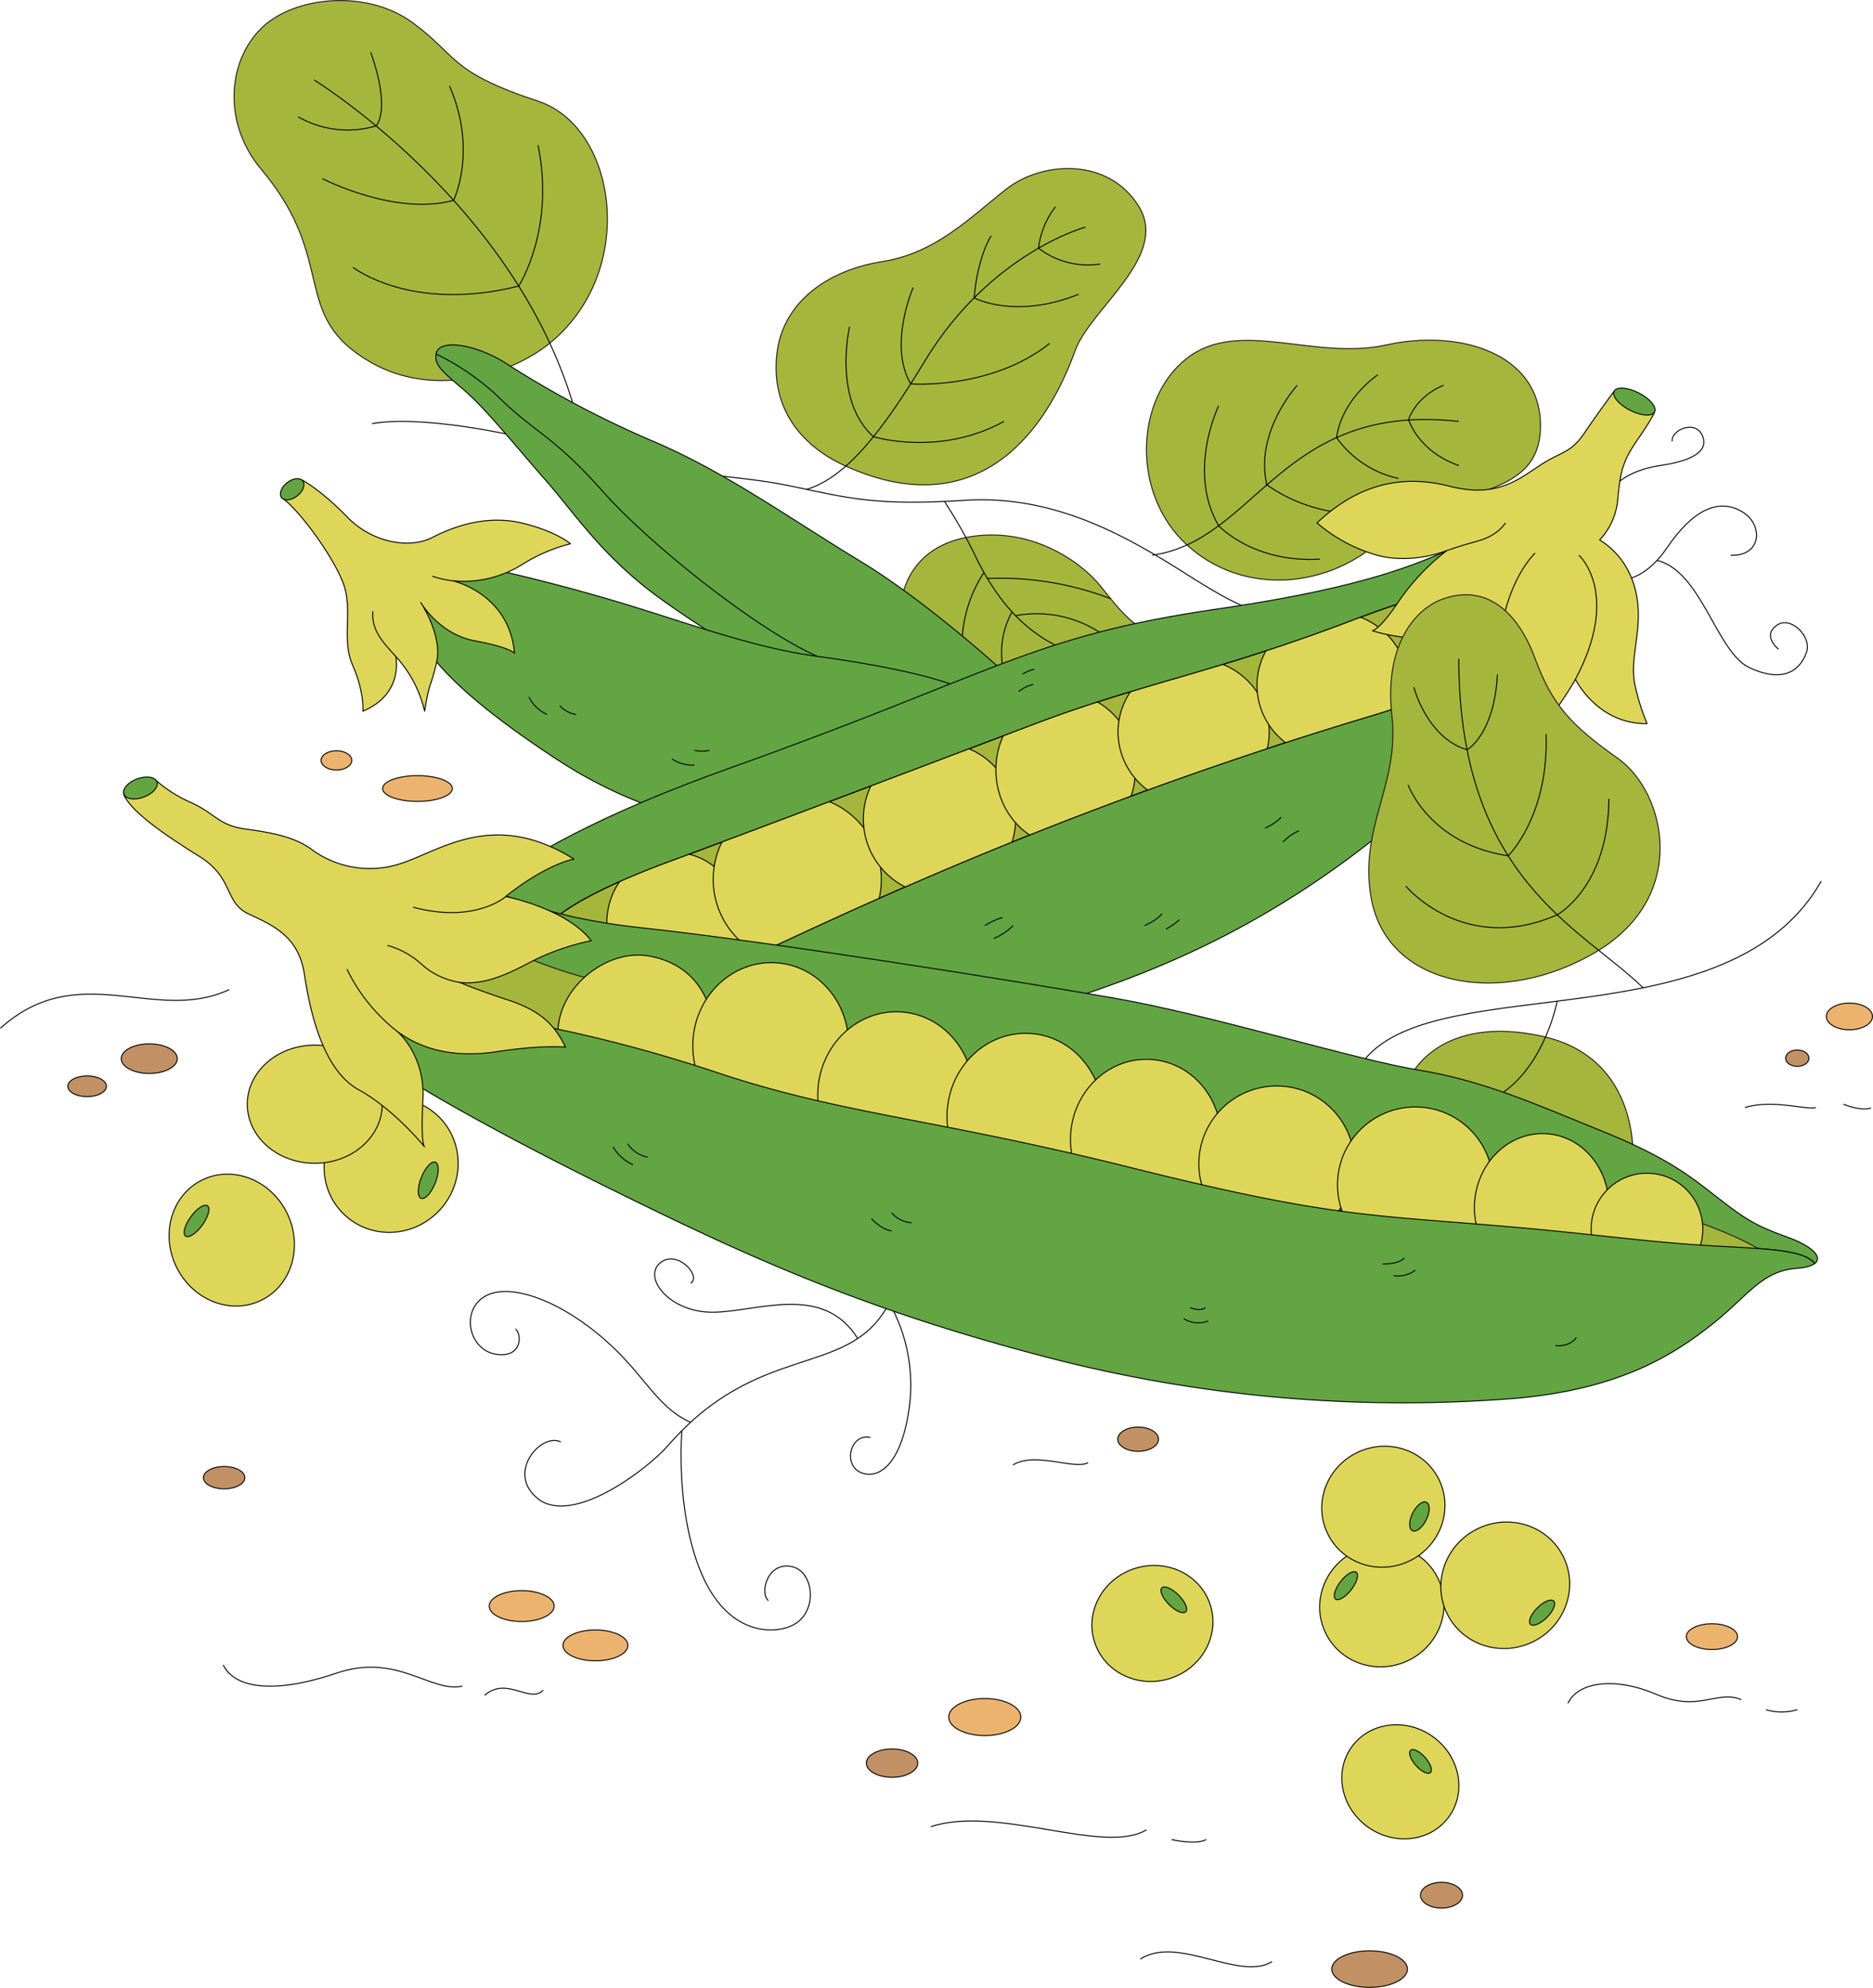 <svg xmlns="http://www.w3.org/2000/svg" xmlns:xlink="http://www.w3.org/1999/xlink" width="479.083" height="508.369" viewBox="0 0 479.083 508.369">
  <defs>
    <clipPath id="clip-path">
      <path id="Intersection_1" data-name="Intersection 1" d="M0,93.926a9.6,9.6,0,0,1,2.526-6.443S6.1,81.235,33.463,71.122s67.229-25.285,94-35.4,46.4-13.193,80.911-26.378S249.46.787,249.46.787a10.807,10.807,0,0,1,.941,4.641c.012,6.531-4.82,18.7-36.673,28.212A1059.3,1059.3,0,0,0,95.039,77.07c-35.4,15.219-56.13,26.958-71.665,30.641a21.7,21.7,0,0,1-5.007.589C8.247,108.3.02,101.1,0,93.926Z" fill="none"/>
    </clipPath>
  </defs>
  <g id="Group_2812" data-name="Group 2812" transform="translate(-94.287 -200.194)">
    <g id="Group_2817" data-name="Group 2817" transform="translate(154.153 200.328)">
      <g id="Group_2812-2" data-name="Group 2812">
        <path id="Path_9453" data-name="Path 9453" d="M141.951,207.406c8.308-8.156,26.842-10.066,38.612-1.453s9.164,12.505,32.19,20.133c20.271,6.714,25.56,43.626,2.833,61.97-9.809,7.918-29.507,14.119-45.768,4.74-20.8-12-8.147-25.8-27.867-49.236C132.047,231.789,133.2,216,141.951,207.406Z" transform="translate(-134.948 -200.328)" fill="#a5b63d" stroke="#231815" stroke-miterlimit="10" stroke-width="0.25"/>
        <path id="Path_9454" data-name="Path 9454" d="M148.855,214.12S208.132,250.6,218.1,309.958" transform="translate(-128.365 -193.801)" fill="none" stroke="#000" stroke-miterlimit="10" stroke-width="0.25"/>
        <path id="Path_9455" data-name="Path 9455" d="M146.1,225.825A25.391,25.391,0,0,0,166,228.134s3.923-3.808-1.379-18.82" transform="translate(-129.668 -196.075)" fill="none" stroke="#000" stroke-miterlimit="10" stroke-width="0.25"/>
        <path id="Path_9456" data-name="Path 9456" d="M150.292,238.869s18.625,9.644,33.548,5.534c0,0,6.208-12.636-1.045-29.246" transform="translate(-127.685 -193.31)" fill="none" stroke="#000" stroke-miterlimit="10" stroke-width="0.25"/>
        <path id="Path_9457" data-name="Path 9457" d="M155.609,256.687s14.807,11.686,42.368,4.787c0,0,9.394-14.46,4.939-36.047" transform="translate(-125.168 -188.449)" fill="none" stroke="#000" stroke-miterlimit="10" stroke-width="0.25"/>
      </g>
      <path id="Path_9458" data-name="Path 9458" d="M158.928,273.951c.666,0,12.221-3.178,47.072,5.534s44.829,7.253,59.922,10.416,21.906,5.112,44.787,3.652,41.624,9.469,56.228,18.73,19.52,11.175,27.042,9.853" transform="translate(-123.598 -165.75)" fill="none" stroke="#000" stroke-miterlimit="10" stroke-width="0.25"/>
      <g id="Group_2813" data-name="Group 2813" transform="translate(138.645 42.961)">
        <path id="Path_9459" data-name="Path 9459" d="M246.879,305.6c-11-4.953-19.216-14.393-17.629-28.681,1.487-13.381,13.21-21.47,26.913-23.617s22.456-11.228,31.7-18.493,26.253-8.255,34.014,4.458-12.508,26.15-16.346,36.821C297.276,299.038,279.162,320.131,246.879,305.6Z" transform="translate(-229.053 -229.488)" fill="#a5b63d" stroke="#231815" stroke-miterlimit="10" stroke-width="0.25"/>
        <path id="Path_9460" data-name="Path 9460" d="M305.671,239.657s-24.312,6.533-41.136,34.321c-10.584,17.482-19.751,29.534-30.163,32.766" transform="translate(-226.535 -224.675)" fill="none" stroke="#000" stroke-miterlimit="10" stroke-width="0.25"/>
        <path id="Path_9461" data-name="Path 9461" d="M278.933,236.143a21.5,21.5,0,0,0-4.321,10.569,20.8,20.8,0,0,0,15.764,4.056" transform="translate(-207.489 -226.339)" fill="none" stroke="#000" stroke-miterlimit="10" stroke-width="0.25"/>
        <path id="Path_9462" data-name="Path 9462" d="M267.79,241.174s-3.455,5.137-4.352,15.854c0,0,10.373,5.641,26.721-.9" transform="translate(-212.778 -223.957)" fill="none" stroke="#000" stroke-miterlimit="10" stroke-width="0.25"/>
        <path id="Path_9463" data-name="Path 9463" d="M253.823,250.158s-6.416,14.658-.628,24.622c0,0,20.415,1.619,35.558-10.34" transform="translate(-218.771 -219.705)" fill="none" stroke="#000" stroke-miterlimit="10" stroke-width="0.25"/>
        <path id="Path_9464" data-name="Path 9464" d="M242.1,256.942s-4.373,18.786,6.116,28.142c0,0,16.941,5.182,33.375-3.916" transform="translate(-223.306 -216.494)" fill="none" stroke="#000" stroke-miterlimit="10" stroke-width="0.25"/>
      </g>
      <g id="Group_2814" data-name="Group 2814" transform="translate(233.373 86.857)">
        <path id="Path_9465" data-name="Path 9465" d="M394.139,281.134c-.04-18.617-20.893-24.74-39.384-20.632s-37.765-6.926-51.048,3.411-14.325,34.618,0,47.741,36.5,11.4,50.527-2.1S394.183,301.732,394.139,281.134Z" transform="translate(-293.349 -259.283)" fill="#a5b63d" stroke="#231815" stroke-miterlimit="10" stroke-width="0.25"/>
        <path id="Path_9466" data-name="Path 9466" d="M372.764,273.544c-45.432-5.065-51.613,30.391-78.4,34.223" transform="translate(-292.867 -252.766)" fill="none" stroke="#000" stroke-miterlimit="10" stroke-width="0.25"/>
        <path id="Path_9467" data-name="Path 9467" d="M347.836,267.115s-6.5,2.222-8.974,8.744c0,0,2.272,8.068,12.843,11.782" transform="translate(-271.808 -255.575)" fill="none" stroke="#000" stroke-miterlimit="10" stroke-width="0.25"/>
        <path id="Path_9468" data-name="Path 9468" d="M336.943,265.294s-9.111,5.93-10.59,16.065A26.446,26.446,0,0,0,342.2,291.8" transform="translate(-277.729 -256.437)" fill="none" stroke="#000" stroke-miterlimit="10" stroke-width="0.25"/>
        <path id="Path_9469" data-name="Path 9469" d="M322.225,267.115s-11,11.929-7.769,25.459a40.242,40.242,0,0,0,26.232,7.238" transform="translate(-283.64 -255.575)" fill="none" stroke="#000" stroke-miterlimit="10" stroke-width="0.25"/>
        <path id="Path_9470" data-name="Path 9470" d="M307.052,270.685s-8.164,16.684,0,30.664c0,0,8.871,9.565,25.89,8.533" transform="translate(-288.581 -253.886)" fill="none" stroke="#000" stroke-miterlimit="10" stroke-width="0.25"/>
      </g>
      <g id="Group_2815" data-name="Group 2815" transform="translate(170.65 128.097)">
        <path id="Path_9471" data-name="Path 9471" d="M250.776,310.466s.773-13.71,16.706-16.754,28.913,5.908,34.105,12.264,8.592,11.636,18.886,14.948l-47.172,9.22Z" transform="translate(-250.776 -284.517)" fill="#a5b63d" stroke="#231815" stroke-miterlimit="10" stroke-width="0.25"/>
        <path id="Path_9472" data-name="Path 9472" d="M258.288,287.274a130.67,130.67,0,0,1,8.324,14.833c5.728,11.459,14.712,22.733,30.854,25.376" transform="translate(-247.221 -287.274)" fill="none" stroke="#000" stroke-miterlimit="10" stroke-width="0.25"/>
        <path id="Path_9473" data-name="Path 9473" d="M265.745,300.672a79.147,79.147,0,0,1,31.514,5.174" transform="translate(-243.691 -280.973)" fill="none" stroke="#000" stroke-miterlimit="10" stroke-width="0.25"/>
        <path id="Path_9474" data-name="Path 9474" d="M266.922,299.614a34.1,34.1,0,0,0-5.531,16.249" transform="translate(-245.752 -281.434)" fill="none" stroke="#000" stroke-miterlimit="10" stroke-width="0.25"/>
        <path id="Path_9475" data-name="Path 9475" d="M270.867,306.448a21.629,21.629,0,0,0-2.123,15.3" transform="translate(-242.52 -278.199)" fill="none" stroke="#000" stroke-miterlimit="10" stroke-width="0.25"/>
        <path id="Path_9476" data-name="Path 9476" d="M270.634,307.262a29.752,29.752,0,0,1,21.413,4.208" transform="translate(-241.377 -278.048)" fill="none" stroke="#000" stroke-miterlimit="10" stroke-width="0.25"/>
      </g>
      <g id="Group_2816" data-name="Group 2816" transform="translate(350.556 109.134)">
        <path id="Path_9477" data-name="Path 9477" d="M390.188,278c-.39-2.863,5.853-5.594,7.676-1.562s-2.429,6.531-10.777,7.754-13.419,5.385-14.2,9.808" transform="translate(-372.887 -274.403)" fill="none" stroke="#000" stroke-miterlimit="10" stroke-width="0.25"/>
        <path id="Path_9478" data-name="Path 9478" d="M374.653,307s6.764,1.459,13.4-8.3,13.139-12.6,18.992-9.291,5.2,11.61-2.732,11.231" transform="translate(-372.051 -267.923)" fill="none" stroke="#000" stroke-miterlimit="10" stroke-width="0.25"/>
        <path id="Path_9479" data-name="Path 9479" d="M413.077,320.241s-4.455-3.552-.258-6.264c3.462-2.236,8.832,3.036,7.4,7.069s-5.333,8.195-14.569,3.9c-8.469-3.937-12.224-24.678-23.658-27.433" transform="translate(-368.577 -263.464)" fill="none" stroke="#000" stroke-miterlimit="10" stroke-width="0.25"/>
      </g>
    </g>
    <g id="Group_2818" data-name="Group 2818" transform="translate(205.758 288.405)">
      <path id="Path_9480" data-name="Path 9480" d="M170.048,262.424c.729-4.137,10.456-2.341,17.79,2.341A254.149,254.149,0,0,0,225.916,284.9c18.259,7.8,34.957,19.82,52.747,30.589s38.7,30.119,38.7,30.119-39.484,10.553-39.962,10.739-39-22.911-52.268-33.055-19.975-20.536-27.154-28.682S182.7,276.315,177,271.476,169.579,265.078,170.048,262.424Z" transform="translate(-169.974 -260.11)" fill="#62a542" stroke="#000" stroke-linejoin="round" stroke-width="0.25"/>
      <path id="Path_9481" data-name="Path 9481" d="M170.024,261.681a63.857,63.857,0,0,1,16.855,11.862c8.583,8.271,13.42,9.363,25.749,23.252s40.03,35.766,54.972,42.228" transform="translate(-169.951 -259.367)" fill="none" stroke="#000" stroke-miterlimit="10" stroke-width="0.25"/>
    </g>
    <g id="Group_2820" data-name="Group 2820" transform="translate(165.002 321.507)">
      <path id="Path_9482" data-name="Path 9482" d="M181.23,298.3s11.053,1.858,32.071,7.814,38.232,13.058,56.713,15.577,33.339,5.846,39.5,9.528l-79.543,29.774a114.578,114.578,0,0,1-25.911-12.5c-13.408-8.7-27.807-19.387-34.2-28.99l-4.941-19.932Z" transform="translate(-131.61 -275.138)" fill="#62a542" stroke="#000" stroke-linejoin="round" stroke-width="0.25"/>
      <path id="Path_9483" data-name="Path 9483" d="M186.135,321.209a9.809,9.809,0,0,0,4.653,4.5" transform="translate(-121.57 -264.294)" fill="none" stroke="#000" stroke-miterlimit="10" stroke-width="0.25"/>
      <path id="Path_9484" data-name="Path 9484" d="M191.489,322.735a7.4,7.4,0,0,0,4.18,2.248" transform="translate(-119.036 -263.572)" fill="none" stroke="#000" stroke-miterlimit="10" stroke-width="0.25"/>
      <path id="Path_9485" data-name="Path 9485" d="M210.977,331.971a9.4,9.4,0,0,0,5.759,1.578" transform="translate(-109.812 -259.201)" fill="none" stroke="#000" stroke-miterlimit="10" stroke-width="0.25"/>
      <path id="Path_9486" data-name="Path 9486" d="M214.886,330.472a8.14,8.14,0,0,0,3.864,0" transform="translate(-107.962 -259.91)" fill="none" stroke="#000" stroke-miterlimit="10" stroke-width="0.25"/>
      <g id="Group_2819" data-name="Group 2819" transform="translate(0 0)">
        <path id="Path_9487" data-name="Path 9487" d="M148.307,283.524s4.532,2.17,11.8,9.625c6.17,6.326,15.661,8.2,21.693,5.1s14.238-5.761,22.988-3.642,12.281,5.272,12.281,5.272a43.677,43.677,0,0,0-12.118,5.162,28.215,28.215,0,0,1-18.042,4.293s14.519,3.137,15.864,18.55c0,0-.978-1.467-10.154-3.181S178.8,314.92,178.8,314.92s5.637,8.44,4.043,15.291-1.84,4.772-3.063,12.479a31.153,31.153,0,0,0-7.387-14.007s2.2,9.576-8.4,14.007c0,0,.408-4.871-2.609-11.723s.245-14.275-2.53-21.289-11.3-18.648-15.641-21.6Z" transform="translate(-141.886 -282.131)" fill="#ddd658" stroke="#000" stroke-linejoin="round" stroke-width="0.25"/>
        <path id="Path_9488" data-name="Path 9488" d="M159.073,306.344c-.52,4.944,2.892,8.25,5.834,11.539" transform="translate(-134.403 -271.33)" fill="none" stroke="#000" stroke-miterlimit="10" stroke-width="0.25"/>
        <path id="Path_9489" data-name="Path 9489" d="M169.382,300.263a25.444,25.444,0,0,0,5.142,1.151" transform="translate(-129.499 -274.208)" fill="none" stroke="#000" stroke-miterlimit="10" stroke-width="0.25"/>
        <ellipse id="Ellipse_1493" data-name="Ellipse 1493" cx="3.445" cy="2.129" rx="3.445" ry="2.129" transform="translate(0 4.278) rotate(-38.383)" fill="#62a542" stroke="#000" stroke-linejoin="round" stroke-width="0.25"/>
      </g>
    </g>
    <g id="Group_2825" data-name="Group 2825" transform="translate(208.847 298.038)">
      <path id="Path_9490" data-name="Path 9490" d="M172.071,396.782s4.788-18.108,72.48-42.254S321.3,320.9,368.728,314s60.794-15.091,76.747-25.008l10.348,33.2s-26.3,44.41-83.647,74.592-125.039,32.186-125.039,32.186S188.84,423.945,172.071,396.782Z" transform="translate(-172.071 -256.074)" fill="#62a542" stroke="#000" stroke-linejoin="round" stroke-width="0.25"/>
      <path id="Path_9491" data-name="Path 9491" d="M190.31,389.009s3.57-6.247,30.936-16.361,67.228-25.285,94-35.4,46.4-13.193,80.911-26.378,41.086-8.557,41.086-8.557,10.079,19.169-35.732,32.853A1059.016,1059.016,0,0,0,282.822,378.6c-35.4,15.219-56.13,26.958-71.666,30.64S181.981,398.528,190.31,389.009Z" transform="translate(-164.634 -250.141)" fill="#a5b63d" stroke="#231815" stroke-miterlimit="10" stroke-width="0.25"/>
      <g id="Group_2823" data-name="Group 2823" transform="translate(23.148 51.386)">
        <g id="Group_2822" data-name="Group 2822" transform="translate(0 0)" clip-path="url(#clip-path)">
          <g id="Group_2821" data-name="Group 2821" transform="translate(17.495 7.291)">
            <ellipse id="Ellipse_1494" data-name="Ellipse 1494" cx="17.158" cy="18.163" rx="17.158" ry="18.163" transform="translate(0 61.448)" fill="#ddd658" stroke="#000" stroke-linejoin="round" stroke-width="0.25"/>
            <circle id="Ellipse_1495" data-name="Ellipse 1495" cx="21.503" cy="21.503" r="21.503" transform="translate(27.226 46.859)" fill="#ddd658" stroke="#000" stroke-linejoin="round" stroke-width="0.25"/>
            <circle id="Ellipse_1496" data-name="Ellipse 1496" cx="19.472" cy="19.472" r="19.472" transform="translate(65.627 33.449)" fill="#ddd658" stroke="#000" stroke-linejoin="round" stroke-width="0.25"/>
            <ellipse id="Ellipse_1497" data-name="Ellipse 1497" cx="17.842" cy="19.472" rx="17.842" ry="19.472" transform="translate(99.528 20.874)" fill="#ddd658" stroke="#000" stroke-linejoin="round" stroke-width="0.25"/>
            <ellipse id="Ellipse_1498" data-name="Ellipse 1498" cx="19.334" cy="18.749" rx="19.334" ry="18.749" transform="translate(130.775 11.92)" fill="#ddd658" stroke="#000" stroke-linejoin="round" stroke-width="0.25"/>
            <ellipse id="Ellipse_1499" data-name="Ellipse 1499" cx="19.334" cy="18.749" rx="19.334" ry="18.749" transform="translate(166.319)" fill="#ddd658" stroke="#000" stroke-linejoin="round" stroke-width="0.25"/>
          </g>
        </g>
        <path id="Path_9494" data-name="Path 9494" d="M190.31,389.009s3.57-6.247,30.936-16.361,67.228-25.285,94-35.4,46.4-13.193,80.911-26.378,41.086-8.557,41.086-8.557,10.079,19.169-35.732,32.853A1059.016,1059.016,0,0,0,282.822,378.6c-35.4,15.219-56.13,26.958-71.666,30.64S181.981,398.528,190.31,389.009Z" transform="translate(-187.783 -301.526)" fill="none" stroke="#000" stroke-linejoin="round" stroke-width="0.25"/>
      </g>
      <path id="Path_9495" data-name="Path 9495" d="M265.316,361.572a18.222,18.222,0,0,1,4.5-2.083" transform="translate(-127.938 -222.707)" fill="none" stroke="#000" stroke-miterlimit="10" stroke-width="0.25"/>
      <path id="Path_9496" data-name="Path 9496" d="M266.843,364.212a16.22,16.22,0,0,0,4.981-3.309" transform="translate(-127.216 -222.038)" fill="none" stroke="#000" stroke-miterlimit="10" stroke-width="0.25"/>
      <path id="Path_9497" data-name="Path 9497" d="M293.029,361.882s3.456-1.513,4.415-3.048" transform="translate(-114.822 -223.017)" fill="none" stroke="#000" stroke-miterlimit="10" stroke-width="0.25"/>
      <path id="Path_9498" data-name="Path 9498" d="M296.743,362.279a16.346,16.346,0,0,0,3.455-2.41" transform="translate(-113.064 -222.527)" fill="none" stroke="#000" stroke-miterlimit="10" stroke-width="0.25"/>
      <path id="Path_9499" data-name="Path 9499" d="M313.941,344.875a12.6,12.6,0,0,0,4.127-2.783" transform="translate(-104.924 -230.941)" fill="none" stroke="#000" stroke-miterlimit="10" stroke-width="0.25"/>
      <path id="Path_9500" data-name="Path 9500" d="M317.068,347.316a11.979,11.979,0,0,1,4.127-2.879" transform="translate(-103.444 -229.831)" fill="none" stroke="#000" stroke-miterlimit="10" stroke-width="0.25"/>
      <path id="Path_9501" data-name="Path 9501" d="M271.189,320.846a9.407,9.407,0,0,1,3.683-1.806" transform="translate(-125.159 -241.852)" fill="none" stroke="#000" stroke-miterlimit="10" stroke-width="0.25"/>
      <path id="Path_9502" data-name="Path 9502" d="M271.853,317.653a10.254,10.254,0,0,1,2.961-1.242" transform="translate(-124.844 -243.096)" fill="none" stroke="#000" stroke-miterlimit="10" stroke-width="0.25"/>
      <g id="Group_2824" data-name="Group 2824" transform="translate(222.315 0)">
        <path id="Path_9503" data-name="Path 9503" d="M398.966,268.148s-4.074,5.47-7.648,10.737-5.927,4.608-11.57,8.371-11.194,8.183-22.951,5.173-23.107-.756-33.83,9.4a40.581,40.581,0,0,0,15.112,8.186c9.1,2.586,18.107-1.133,18.107-1.133A56.965,56.965,0,0,0,344,321.683c-4.986,7.526-6.867,7.713-6.867,7.713s17.83,6.061,33.392-2.727a42.438,42.438,0,0,0,.94,19.377c3.01,10.44,3.2,15.331,3.2,15.331s9.407-10.628,14.391-19.564c0,0,5.634,11.524,18.332,11.336a55.793,55.793,0,0,1-3.188-10.3c-.947-5.3.753-10.347.941-16.65s-1.694-14.861-9.877-20.034a17.107,17.107,0,0,0,4.608-10.253c.659-6.584.941-9.407,4.986-15.238s4.455-7.222,4.455-7.222Z" transform="translate(-322.967 -265.939)" fill="#ddd658" stroke="#000" stroke-linejoin="round" stroke-width="0.25"/>
        <path id="Path_9504" data-name="Path 9504" d="M368.735,296.614s10.81,9.741-.908,31.726" transform="translate(-301.735 -252.466)" fill="#ddd658" stroke="#000" stroke-linejoin="round" stroke-width="0.25"/>
        <path id="Path_9505" data-name="Path 9505" d="M345.514,298.065s3.392-1.218,7.931-2.44c5.161-1.389,7.036-4.613,7.036-4.613" transform="translate(-312.296 -255.117)" fill="#ddd658" stroke="#000" stroke-linejoin="round" stroke-width="0.25"/>
        <path id="Path_9506" data-name="Path 9506" d="M363.468,296.254s-5.619,5.076-8.218,17.112" transform="translate(-307.688 -252.636)" fill="#ddd658" stroke="#000" stroke-linejoin="round" stroke-width="0.25"/>
        <ellipse id="Ellipse_1500" data-name="Ellipse 1500" cx="2.482" cy="5.815" rx="2.482" ry="5.815" transform="translate(74.867 4.418) rotate(-62.876)" fill="#62a542" stroke="#000" stroke-linejoin="round" stroke-width="0.25"/>
      </g>
    </g>
    <path id="Path_9507" data-name="Path 9507" d="M194.632,461.483c-5.109-2.5-14.248,8.137-5.677,14.646,8.759,6.652,27.529-7.325,33.223-13.856,22.883-26.237,45.127-17.218,55.658-34.888" transform="translate(43.101 107.466)" fill="none" stroke="#000" stroke-miterlimit="10" stroke-width="0.25"/>
    <path id="Path_9508" data-name="Path 9508" d="M187.539,433.979c1.787,1.652,1.513,7.567-5.09,6.466s-8.941-10.454-3.3-14.444,17.883-.275,29.576,9.354,14.437,18.463,23.589,22.506" transform="translate(38.62 106.062)" fill="none" stroke="#000" stroke-miterlimit="10" stroke-width="0.25"/>
    <path id="Path_9509" data-name="Path 9509" d="M217.167,424.963c2.96-1.65-3.5-8.941-7.907-5.09-4.308,3.77,2.614,12.794,14.032,12.519s27.845-7.333,36.62,6.72" transform="translate(53.766 103.386)" fill="none" stroke="#000" stroke-miterlimit="10" stroke-width="0.25"/>
    <path id="Path_9510" data-name="Path 9510" d="M212.761,448.575s-1.744,20.125,4.832,36.075,18.049,16.085,23.1,13.878c6.982-3.048,6.043-13.731.393-15.144-6.294-1.573-8.555,6.589-6.2,8.653" transform="translate(55.935 117.495)" fill="none" stroke="#000" stroke-miterlimit="10" stroke-width="0.25"/>
    <path id="Path_9511" data-name="Path 9511" d="M253.007,427.842a42.907,42.907,0,0,1,3.923,25.084c-2.074,14.4-7.966,18.11-12.446,16.106-4.458-1.995-2.562-10.007,2.562-8.908" transform="translate(69.864 107.682)" fill="none" stroke="#000" stroke-miterlimit="10" stroke-width="0.25"/>
    <g id="Group_2826" data-name="Group 2826" transform="translate(369.833 596.662)">
      <ellipse id="Ellipse_1501" data-name="Ellipse 1501" cx="15.545" cy="14.768" rx="15.545" ry="14.768" transform="translate(0 9.213) rotate(-17.237)" fill="#ddd658" stroke="#000" stroke-linejoin="round" stroke-width="0.25"/>
      <ellipse id="Ellipse_1502" data-name="Ellipse 1502" cx="1.716" cy="4.321" rx="1.716" ry="4.321" transform="translate(20.428 10.826) rotate(-45)" fill="#62a542" stroke="#000" stroke-linejoin="round" stroke-width="0.25"/>
    </g>
    <g id="Group_2827" data-name="Group 2827" transform="translate(426.741 590.076)">
      <ellipse id="Ellipse_1503" data-name="Ellipse 1503" cx="15.99" cy="15.545" rx="15.99" ry="15.545" transform="matrix(0.909, -0.416, 0.416, 0.909, 0, 13.297)" fill="#ddd658" stroke="#000" stroke-linejoin="round" stroke-width="0.25"/>
      <ellipse id="Ellipse_1504" data-name="Ellipse 1504" cx="4.321" cy="1.716" rx="4.321" ry="1.716" transform="matrix(0.611, -0.792, 0.792, 0.611, 7.803, 18.006)" fill="#62a542" stroke="#000" stroke-linejoin="round" stroke-width="0.25"/>
    </g>
    <g id="Group_2828" data-name="Group 2828" transform="translate(457.556 584.092)">
      <ellipse id="Ellipse_1505" data-name="Ellipse 1505" cx="16.561" cy="16.1" rx="16.561" ry="16.1" transform="matrix(0.909, -0.416, 0.416, 0.909, 0, 13.772)" fill="#ddd658" stroke="#000" stroke-linejoin="round" stroke-width="0.25"/>
      <ellipse id="Ellipse_1506" data-name="Ellipse 1506" cx="4.204" cy="1.728" rx="4.204" ry="1.728" transform="translate(26.98 30.269) rotate(-45)" fill="#62a542" stroke="#000" stroke-linejoin="round" stroke-width="0.25"/>
    </g>
    <g id="Group_2829" data-name="Group 2829" transform="translate(427.327 564.941)">
      <ellipse id="Ellipse_1507" data-name="Ellipse 1507" cx="15.837" cy="15.396" rx="15.837" ry="15.396" transform="matrix(0.909, -0.416, 0.416, 0.909, 0, 13.17)" fill="#ddd658" stroke="#000" stroke-linejoin="round" stroke-width="0.25"/>
      <ellipse id="Ellipse_1508" data-name="Ellipse 1508" cx="4.042" cy="1.937" rx="4.042" ry="1.937" transform="translate(26.496 25.837) rotate(-63.599)" fill="#62a542" stroke="#000" stroke-linejoin="round" stroke-width="0.25"/>
    </g>
    <g id="Group_2830" data-name="Group 2830" transform="translate(431.779 635.449)">
      <ellipse id="Ellipse_1509" data-name="Ellipse 1509" cx="14.234" cy="15.31" rx="14.234" ry="15.31" transform="translate(0 23.408) rotate(-55.309)" fill="#ddd658" stroke="#000" stroke-linejoin="round" stroke-width="0.25"/>
      <ellipse id="Ellipse_1510" data-name="Ellipse 1510" cx="1.558" cy="3.811" rx="1.558" ry="3.811" transform="matrix(0.747, -0.664, 0.664, 0.747, 22.151, 13.394)" fill="#62a542" stroke="#000" stroke-linejoin="round" stroke-width="0.25"/>
    </g>
    <ellipse id="Ellipse_1511" data-name="Ellipse 1511" cx="9.679" cy="4.675" rx="9.679" ry="4.675" transform="translate(434.932 699.088)" fill="#c19165" stroke="#000" stroke-linejoin="round" stroke-width="0.25"/>
    <ellipse id="Ellipse_1512" data-name="Ellipse 1512" cx="5.376" cy="3.292" rx="5.376" ry="3.292" transform="translate(457.626 681.575)" fill="#c19165" stroke="#000" stroke-linejoin="round" stroke-width="0.25"/>
    <path id="Path_9512" data-name="Path 9512" d="M292.277,540.876c9.744-6.188,25.283,5.794,33.711.659" transform="translate(93.669 160.318)" fill="none" stroke="#000" stroke-miterlimit="10" stroke-width="0.25"/>
    <path id="Path_9513" data-name="Path 9513" d="M255.9,517.792c16.987-5.662,44.376,7.374,55.175.79" transform="translate(76.452 149.561)" fill="none" stroke="#000" stroke-miterlimit="10" stroke-width="0.25"/>
    <ellipse id="Ellipse_1513" data-name="Ellipse 1513" cx="6.569" cy="3.621" rx="6.569" ry="3.621" transform="translate(315.891 647.469)" fill="#c19165" stroke="#000" stroke-linejoin="round" stroke-width="0.25"/>
    <ellipse id="Ellipse_1514" data-name="Ellipse 1514" cx="9.218" cy="4.741" rx="9.218" ry="4.741" transform="translate(336.96 634.564)" fill="#ecb36f" stroke="#000" stroke-linejoin="round" stroke-width="0.25"/>
    <ellipse id="Ellipse_1515" data-name="Ellipse 1515" cx="8.303" cy="3.947" rx="8.303" ry="3.947" transform="translate(238.288 617.033)" fill="#ecb36f" stroke="#000" stroke-linejoin="round" stroke-width="0.25"/>
    <ellipse id="Ellipse_1516" data-name="Ellipse 1516" cx="8.303" cy="3.947" rx="8.303" ry="3.947" transform="translate(219.423 606.983)" fill="#ecb36f" stroke="#000" stroke-linejoin="round" stroke-width="0.25"/>
    <path id="Path_9514" data-name="Path 9514" d="M297.729,519.555s6.189,1.45,8.824,0" transform="translate(96.249 151.089)" fill="none" stroke="#000" stroke-miterlimit="10" stroke-width="0.25"/>
    <ellipse id="Ellipse_1517" data-name="Ellipse 1517" cx="5.21" cy="3.098" rx="5.21" ry="3.098" transform="translate(380.191 565.153)" fill="#c19165" stroke="#000" stroke-linejoin="round" stroke-width="0.25"/>
    <path id="Path_9515" data-name="Path 9515" d="M270.183,454.936c5.734-3.477,15.776,1.339,19.213-.573" transform="translate(83.212 119.89)" fill="none" stroke="#000" stroke-miterlimit="10" stroke-width="0.25"/>
    <ellipse id="Ellipse_1518" data-name="Ellipse 1518" cx="6.547" cy="3.297" rx="6.547" ry="3.297" transform="translate(525.626 615.447)" fill="#ecb36f" stroke="#000" stroke-linejoin="round" stroke-width="0.25"/>
    <path id="Path_9516" data-name="Path 9516" d="M366.52,497.531c2.486-5.353,11.661-6.978,22.652-2.294s15.389-1.243,21.7,1.338" transform="translate(128.808 138.275)" fill="none" stroke="#000" stroke-miterlimit="10" stroke-width="0.25"/>
    <path id="Path_9517" data-name="Path 9517" d="M400.9,497.01a14.118,14.118,0,0,0,8.028,0" transform="translate(145.081 140.419)" fill="none" stroke="#000" stroke-miterlimit="10" stroke-width="0.25"/>
    <g id="Group_2831" data-name="Group 2831" transform="translate(540.616 456.724)">
      <ellipse id="Ellipse_1519" data-name="Ellipse 1519" cx="5.902" cy="3.41" rx="5.902" ry="3.41" transform="translate(20.824)" fill="#ecb36f" stroke="#000" stroke-linejoin="round" stroke-width="0.25"/>
      <ellipse id="Ellipse_1520" data-name="Ellipse 1520" cx="2.978" cy="2.095" rx="2.978" ry="2.095" transform="translate(10.408 11.992)" fill="#c19165" stroke="#000" stroke-linejoin="round" stroke-width="0.25"/>
      <path id="Path_9518" data-name="Path 9518" d="M397.259,392.769c7-2.226,15.514.654,18.132,0" transform="translate(-397.259 -366.049)" fill="none" stroke="#000" stroke-miterlimit="10" stroke-width="0.25"/>
      <path id="Path_9519" data-name="Path 9519" d="M414.364,391.91s4.32,1.843,7.069.958" transform="translate(-389.163 -366.049)" fill="none" stroke="#000" stroke-miterlimit="10" stroke-width="0.25"/>
    </g>
    <ellipse id="Ellipse_1521" data-name="Ellipse 1521" cx="15.741" cy="17.148" rx="15.741" ry="17.148" transform="matrix(0.893, -0.449, 0.449, 0.893, 131.813, 509.089)" fill="#ddd658" stroke="#000" stroke-linejoin="round" stroke-width="0.25"/>
    <ellipse id="Ellipse_1522" data-name="Ellipse 1522" cx="4.785" cy="1.816" rx="4.785" ry="1.816" transform="matrix(0.586, -0.81, 0.81, 0.586, 140.283, 515.25)" fill="#62a542" stroke="#000" stroke-linejoin="round" stroke-width="0.25"/>
    <ellipse id="Ellipse_1523" data-name="Ellipse 1523" cx="17.403" cy="16.91" rx="17.403" ry="16.91" transform="matrix(0.695, -0.719, 0.719, 0.695, 170.072, 498.95)" fill="#ddd658" stroke="#000" stroke-linejoin="round" stroke-width="0.25"/>
    <ellipse id="Ellipse_1524" data-name="Ellipse 1524" cx="4.964" cy="1.915" rx="4.964" ry="1.915" transform="translate(200.225 505.953) rotate(-68.446)" fill="#62a542" stroke="#000" stroke-linejoin="round" stroke-width="0.25"/>
    <ellipse id="Ellipse_1525" data-name="Ellipse 1525" cx="5.804" cy="2.45" rx="5.804" ry="2.45" transform="translate(164.87 471.529)" fill="none" stroke="#000" stroke-miterlimit="10" stroke-width="0.25"/>
    <ellipse id="Ellipse_1526" data-name="Ellipse 1526" cx="17.257" cy="15.112" rx="17.257" ry="15.112" transform="translate(157.54 467.466)" fill="#ddd658" stroke="#000" stroke-linejoin="round" stroke-width="0.25"/>
    <ellipse id="Ellipse_1527" data-name="Ellipse 1527" cx="7.169" cy="3.782" rx="7.169" ry="3.782" transform="translate(125.3 467.149)" fill="#c19165" stroke="#000" stroke-linejoin="round" stroke-width="0.25"/>
    <ellipse id="Ellipse_1528" data-name="Ellipse 1528" cx="4.932" cy="2.653" rx="4.932" ry="2.653" transform="translate(111.639 475.341)" fill="#c19165" stroke="#000" stroke-linejoin="round" stroke-width="0.25"/>
    <path id="Path_9520" data-name="Path 9520" d="M94.37,381.9c20.171-18.064,39.5-1,58.539-9.883" transform="translate(0 81.259)" fill="none" stroke="#000" stroke-miterlimit="10" stroke-width="0.25"/>
    <ellipse id="Ellipse_1529" data-name="Ellipse 1529" cx="8.916" cy="3.295" rx="8.916" ry="3.295" transform="translate(192.154 398.551)" fill="#ecb36f" stroke="#000" stroke-linejoin="round" stroke-width="0.25"/>
    <ellipse id="Ellipse_1530" data-name="Ellipse 1530" cx="3.926" cy="2.462" rx="3.926" ry="2.462" transform="translate(176.412 392.191)" fill="#ecb36f" stroke="#000" stroke-linejoin="round" stroke-width="0.25"/>
    <path id="Path_9521" data-name="Path 9521" d="M133.064,489.234c3.069,6.248,13.591,7.344,29.046,2.083s23.9,5.068,32.116,3.356" transform="translate(18.314 136.739)" fill="none" stroke="#000" stroke-miterlimit="10" stroke-width="0.25"/>
    <path id="Path_9522" data-name="Path 9522" d="M178.446,495.1c5.7-4.965,11.509,2.192,15.017-1.316" transform="translate(39.793 138.654)" fill="none" stroke="#000" stroke-miterlimit="10" stroke-width="0.25"/>
    <g id="Group_2833" data-name="Group 2833" transform="translate(443.524 352.286)">
      <g id="Group_2832" data-name="Group 2832" transform="translate(0.873)">
        <path id="Path_9523" data-name="Path 9523" d="M350.943,304.546c11.067-3.938,19.165,3.33,23.552,15.272s9.288,17.08,21.261,25.578,18.4,34.988-5.5,49.32-53.383,9.354-57.641-13.426c-3.383-18.089,7.256-29.21,5.261-46.808S343.4,307.232,350.943,304.546Z" transform="translate(-331.951 -303.469)" fill="#a5b63d" stroke="#231815" stroke-miterlimit="10" stroke-width="0.25"/>
        <path id="Path_9524" data-name="Path 9524" d="M347.579,314.566c0,56.362,31.573,68.922,47.221,84.252" transform="translate(-324.554 -298.217)" fill="none" stroke="#000" stroke-miterlimit="10" stroke-width="0.25"/>
        <path id="Path_9525" data-name="Path 9525" d="M339.778,320.589s3.3,12.866,13.61,15.975c0,0,6.922-3.776,7.767-19.235" transform="translate(-328.246 -296.91)" fill="none" stroke="#000" stroke-miterlimit="10" stroke-width="0.25"/>
        <path id="Path_9526" data-name="Path 9526" d="M338.792,340.678s5.385,15.066,25.582,18.114c0,0,10.413-10.119,9.688-31.134" transform="translate(-328.713 -292.021)" fill="none" stroke="#000" stroke-miterlimit="10" stroke-width="0.25"/>
        <path id="Path_9527" data-name="Path 9527" d="M338.384,361.233s14.841,17.83,38.724,7.322c0,0,13.106-7.078,13.211-29.666" transform="translate(-328.906 -286.705)" fill="none" stroke="#000" stroke-miterlimit="10" stroke-width="0.25"/>
      </g>
      <path id="Path_9528" data-name="Path 9528" d="M447.977,353.169c-23.433,41.376-97.531,22.711-116.619,45.423" transform="translate(-331.358 -279.947)" fill="none" stroke="#000" stroke-miterlimit="10" stroke-width="0.25"/>
      <path id="Path_9529" data-name="Path 9529" d="M339.275,390.612s7.265-15.8,33.423-10.129c26.032,5.641,23.3,32.648,23.3,32.648Z" transform="translate(-327.611 -267.6)" fill="#a5b63d" stroke="#231815" stroke-miterlimit="10" stroke-width="0.25"/>
      <path id="Path_9530" data-name="Path 9530" d="M369.094,374.019s-2.979,15.7-13.777,23.29" transform="translate(-320.018 -270.078)" fill="none" stroke="#000" stroke-miterlimit="10" stroke-width="0.25"/>
    </g>
    <ellipse id="Ellipse_1531" data-name="Ellipse 1531" cx="5.297" cy="2.852" rx="5.297" ry="2.852" transform="translate(146.318 575.238)" fill="#c19165" stroke="#000" stroke-linejoin="round" stroke-width="0.25"/>
    <path id="Path_9531" data-name="Path 9531" d="M280.627,379.009a5.468,5.468,0,0,1,2.752,2.262" transform="translate(88.155 84.569)" fill="none" stroke="#000" stroke-miterlimit="10" stroke-width="0.25"/>
    <path id="Path_9532" data-name="Path 9532" d="M282.005,377.55a5.393,5.393,0,0,1,2.124,2.519" transform="translate(88.807 83.879)" fill="none" stroke="#000" stroke-miterlimit="10" stroke-width="0.25"/>
    <g id="Group_2837" data-name="Group 2837" transform="translate(125.112 397.816)">
      <g id="Group_2835" data-name="Group 2835" transform="translate(60.903 26.047)">
        <path id="Path_9533" data-name="Path 9533" d="M168.873,382.677c1.126-.133,25.389,6.559,25.389,6.559s22.011,2.779,54.154,13.492,55.16,11.623,105.957,24.321,61.218,12.009,96.563,15.056c22.229,1.917,35.66,4.013,53.655,4.983,13.593.731,21.666,1.09,24.451,4.413,2.211-1.684-.995-4.6-6.95-6.712-8.139-2.882-11.022-4.749-17.974-10.175s-12.717-10.173-29.5-16.956-30.185-12.888-46.8-15.6S374.9,387.983,349.47,383.573s-87.044-14.3-120.585-17.923-43.966-13.6-43.966-13.6-16.875,1.286-24.877,14.5c-4.576,7.561-5.218,19.11,1.716,29.509C164.844,389.63,168.276,382.748,168.873,382.677Z" transform="translate(-156.574 -352.052)" fill="#62a542" stroke="#000" stroke-linejoin="round" stroke-width="0.25"/>
        <path id="Path_9534" data-name="Path 9534" d="M188.429,364.959s14.043,6.446,25.786,8.566l-3.257,16.022-33.095-6.419L168.9,368.787Z" transform="translate(-150.741 -345.943)" fill="#a5b63d" stroke="#231815" stroke-miterlimit="10" stroke-width="0.25"/>
        <path id="Path_9535" data-name="Path 9535" d="M386.188,411.353s17.076,5.432,23.266,10.72H386.188Z" transform="translate(-47.898 -323.985)" fill="#a5b63d" stroke="#231815" stroke-miterlimit="10" stroke-width="0.25"/>
        <g id="Group_2834" data-name="Group 2834" transform="translate(50.95 20.57)">
          <path id="Path_9536" data-name="Path 9536" d="M230.907,389.048c.877-11.3-4.79-20.887-16.741-22.838-10.024-1.637-22.063,7.2-22.939,18.506s6.621,21.1,16.745,21.889S230.03,400.351,230.907,389.048Z" transform="translate(-191.157 -366.014)" fill="#ddd658" stroke="#000" stroke-linejoin="round" stroke-width="0.25"/>
          <ellipse id="Ellipse_1532" data-name="Ellipse 1532" cx="21.098" cy="19.919" rx="21.098" ry="19.919" transform="translate(32.961 42.527) rotate(-85.563)" fill="#ddd658" stroke="#000" stroke-linejoin="round" stroke-width="0.25"/>
          <ellipse id="Ellipse_1533" data-name="Ellipse 1533" cx="21.098" cy="19.919" rx="21.098" ry="19.919" transform="translate(64.924 55.096) rotate(-85.563)" fill="#ddd658" stroke="#000" stroke-linejoin="round" stroke-width="0.25"/>
          <ellipse id="Ellipse_1534" data-name="Ellipse 1534" cx="21.098" cy="19.919" rx="21.098" ry="19.919" transform="translate(97.986 60.602) rotate(-85.563)" fill="#ddd658" stroke="#000" stroke-linejoin="round" stroke-width="0.25"/>
          <ellipse id="Ellipse_1535" data-name="Ellipse 1535" cx="20.316" cy="19.249" rx="20.316" ry="19.249" transform="translate(129.627 65.743) rotate(-85.563)" fill="#ddd658" stroke="#000" stroke-linejoin="round" stroke-width="0.25"/>
          <circle id="Ellipse_1536" data-name="Ellipse 1536" cx="19.9" cy="19.9" r="19.9" transform="translate(163.968 33.485)" fill="#ddd658" stroke="#000" stroke-linejoin="round" stroke-width="0.25"/>
          <circle id="Ellipse_1537" data-name="Ellipse 1537" cx="19.9" cy="19.9" r="19.9" transform="translate(199.434 38.851)" fill="#ddd658" stroke="#000" stroke-linejoin="round" stroke-width="0.25"/>
          <ellipse id="Ellipse_1538" data-name="Ellipse 1538" cx="18.717" cy="17.183" rx="18.717" ry="17.183" transform="translate(233.065 81.697) rotate(-85.563)" fill="#ddd658" stroke="#000" stroke-linejoin="round" stroke-width="0.25"/>
          <circle id="Ellipse_1539" data-name="Ellipse 1539" cx="14.28" cy="14.28" r="14.28" transform="translate(264.306 55.794)" fill="#ddd658" stroke="#000" stroke-linejoin="round" stroke-width="0.25"/>
        </g>
        <path id="Path_9537" data-name="Path 9537" d="M168.868,395.444s15.953,10.1,49.778,26.8,64.756,31.328,115.533,44.214a361.64,361.64,0,0,0,116.554,9.7c27.131-2.374,40.7-11.361,50.023-18.652s12.889-13.9,21.876-14.583c2.413-.183,3.934-.639,4.744-1.258-2.785-3.322-10.858-3.682-24.451-4.412-17.995-.969-31.426-3.066-53.655-4.983-35.344-3.047-45.768-2.356-96.563-15.056S278.9,403.606,246.751,392.891,192.6,379.4,192.6,379.4s-24.264-6.692-25.389-6.559c-.6.071-4.029,6.953-7.115,13.388A38.628,38.628,0,0,0,168.868,395.444Z" transform="translate(-154.909 -342.214)" fill="#62a542" stroke="#000" stroke-linejoin="round" stroke-width="0.25"/>
      </g>
      <path id="Path_9538" data-name="Path 9538" d="M200.748,399.3a11.229,11.229,0,0,0,5.108,4.589" transform="translate(-74.764 -303.645)" fill="none" stroke="#000" stroke-miterlimit="10" stroke-width="0.25"/>
      <path id="Path_9539" data-name="Path 9539" d="M203.306,398.81a7.949,7.949,0,0,0,5.109,3.378" transform="translate(-73.553 -303.875)" fill="none" stroke="#000" stroke-miterlimit="10" stroke-width="0.25"/>
      <path id="Path_9540" data-name="Path 9540" d="M245.6,411.75s2.292,2.733,5.2,3.173" transform="translate(-53.537 -297.75)" fill="none" stroke="#000" stroke-miterlimit="10" stroke-width="0.25"/>
      <path id="Path_9541" data-name="Path 9541" d="M249.127,410.782a7.363,7.363,0,0,0,5.074,2.5" transform="translate(-51.866 -298.209)" fill="none" stroke="#000" stroke-miterlimit="10" stroke-width="0.25"/>
      <path id="Path_9542" data-name="Path 9542" d="M299.818,429.114a6.783,6.783,0,0,0,6.279.6" transform="translate(-27.874 -289.532)" fill="none" stroke="#000" stroke-miterlimit="10" stroke-width="0.25"/>
      <path id="Path_9543" data-name="Path 9543" d="M300.968,427.22s2.292,1.1,3.887,0" transform="translate(-27.33 -290.428)" fill="none" stroke="#000" stroke-miterlimit="10" stroke-width="0.25"/>
      <path id="Path_9544" data-name="Path 9544" d="M336.255,422.1a7.289,7.289,0,0,0,5.56-1.383" transform="translate(-10.629 -293.506)" fill="none" stroke="#000" stroke-miterlimit="10" stroke-width="0.25"/>
      <path id="Path_9545" data-name="Path 9545" d="M334.376,420.091s3.716.23,5.548-1.462" transform="translate(-11.518 -294.495)" fill="none" stroke="#000" stroke-miterlimit="10" stroke-width="0.25"/>
      <path id="Path_9546" data-name="Path 9546" d="M364.336,434.485s3.614.461,5.382-2.077" transform="translate(2.662 -287.973)" fill="none" stroke="#000" stroke-miterlimit="10" stroke-width="0.25"/>
      <g id="Group_2836" data-name="Group 2836" transform="translate(0 0)">
        <path id="Path_9547" data-name="Path 9547" d="M123.97,335.655a35.323,35.323,0,0,0,9.2,5.8c6.094,2.789,6.92,5.784,13.842,6.714s12.7,2.076,16.94,5.273a25.126,25.126,0,0,0,22.829,3.508c10.123-3.306,23.736-13.937,44.183-1.095,0,0-6.7,1.023-17.466,9.556,0,0,15.411,2.979,21.884,11.3a62.776,62.776,0,0,0-14.282,4.828c-6.061,3.185-12.329,6.577-19.315,5.856,0,0,4.137,1.8,12.124,4.418,8.924,2.922,12.225,6.678,14.9,12.124,0,0-6.061-.616-17.363,1.13s-19.6-.613-25.789-5.239c0,0,7.294,5.856,6.678,17.569s.411,12.021.411,12.021-7.705-9.556-16.85-14.59-12.432-19.932-13.871-29.487-7.705-12.432-14.178-15.412-3.7-9.177-12.741-14.795c-7.33-4.555-17.466-11.2-19.333-15.9Z" transform="translate(-114.982 -333.766)" fill="#ddd658" stroke="#000" stroke-linejoin="round" stroke-width="0.25"/>
        <path id="Path_9548" data-name="Path 9548" d="M189.778,355.85s-7.9,7.016-23.729,2.74" transform="translate(-91.187 -324.208)" fill="none" stroke="#000" stroke-miterlimit="10" stroke-width="0.25"/>
        <path id="Path_9549" data-name="Path 9549" d="M161.576,364.341a21.38,21.38,0,0,1,8.868,4.946,18.982,18.982,0,0,0,9.738,4.53" transform="translate(-93.304 -320.189)" fill="none" stroke="#000" stroke-miterlimit="10" stroke-width="0.25"/>
        <path id="Path_9550" data-name="Path 9550" d="M154.55,368.464A45.084,45.084,0,0,0,167.3,384.3" transform="translate(-96.629 -318.238)" fill="none" stroke="#000" stroke-miterlimit="10" stroke-width="0.25"/>
        <ellipse id="Ellipse_1540" data-name="Ellipse 1540" cx="4.51" cy="2.479" rx="4.51" ry="2.479" transform="matrix(0.937, -0.349, 0.349, 0.937, 0, 3.147)" fill="#62a542" stroke="#000" stroke-linejoin="round" stroke-width="0.25"/>
      </g>
    </g>
  </g>
</svg>
